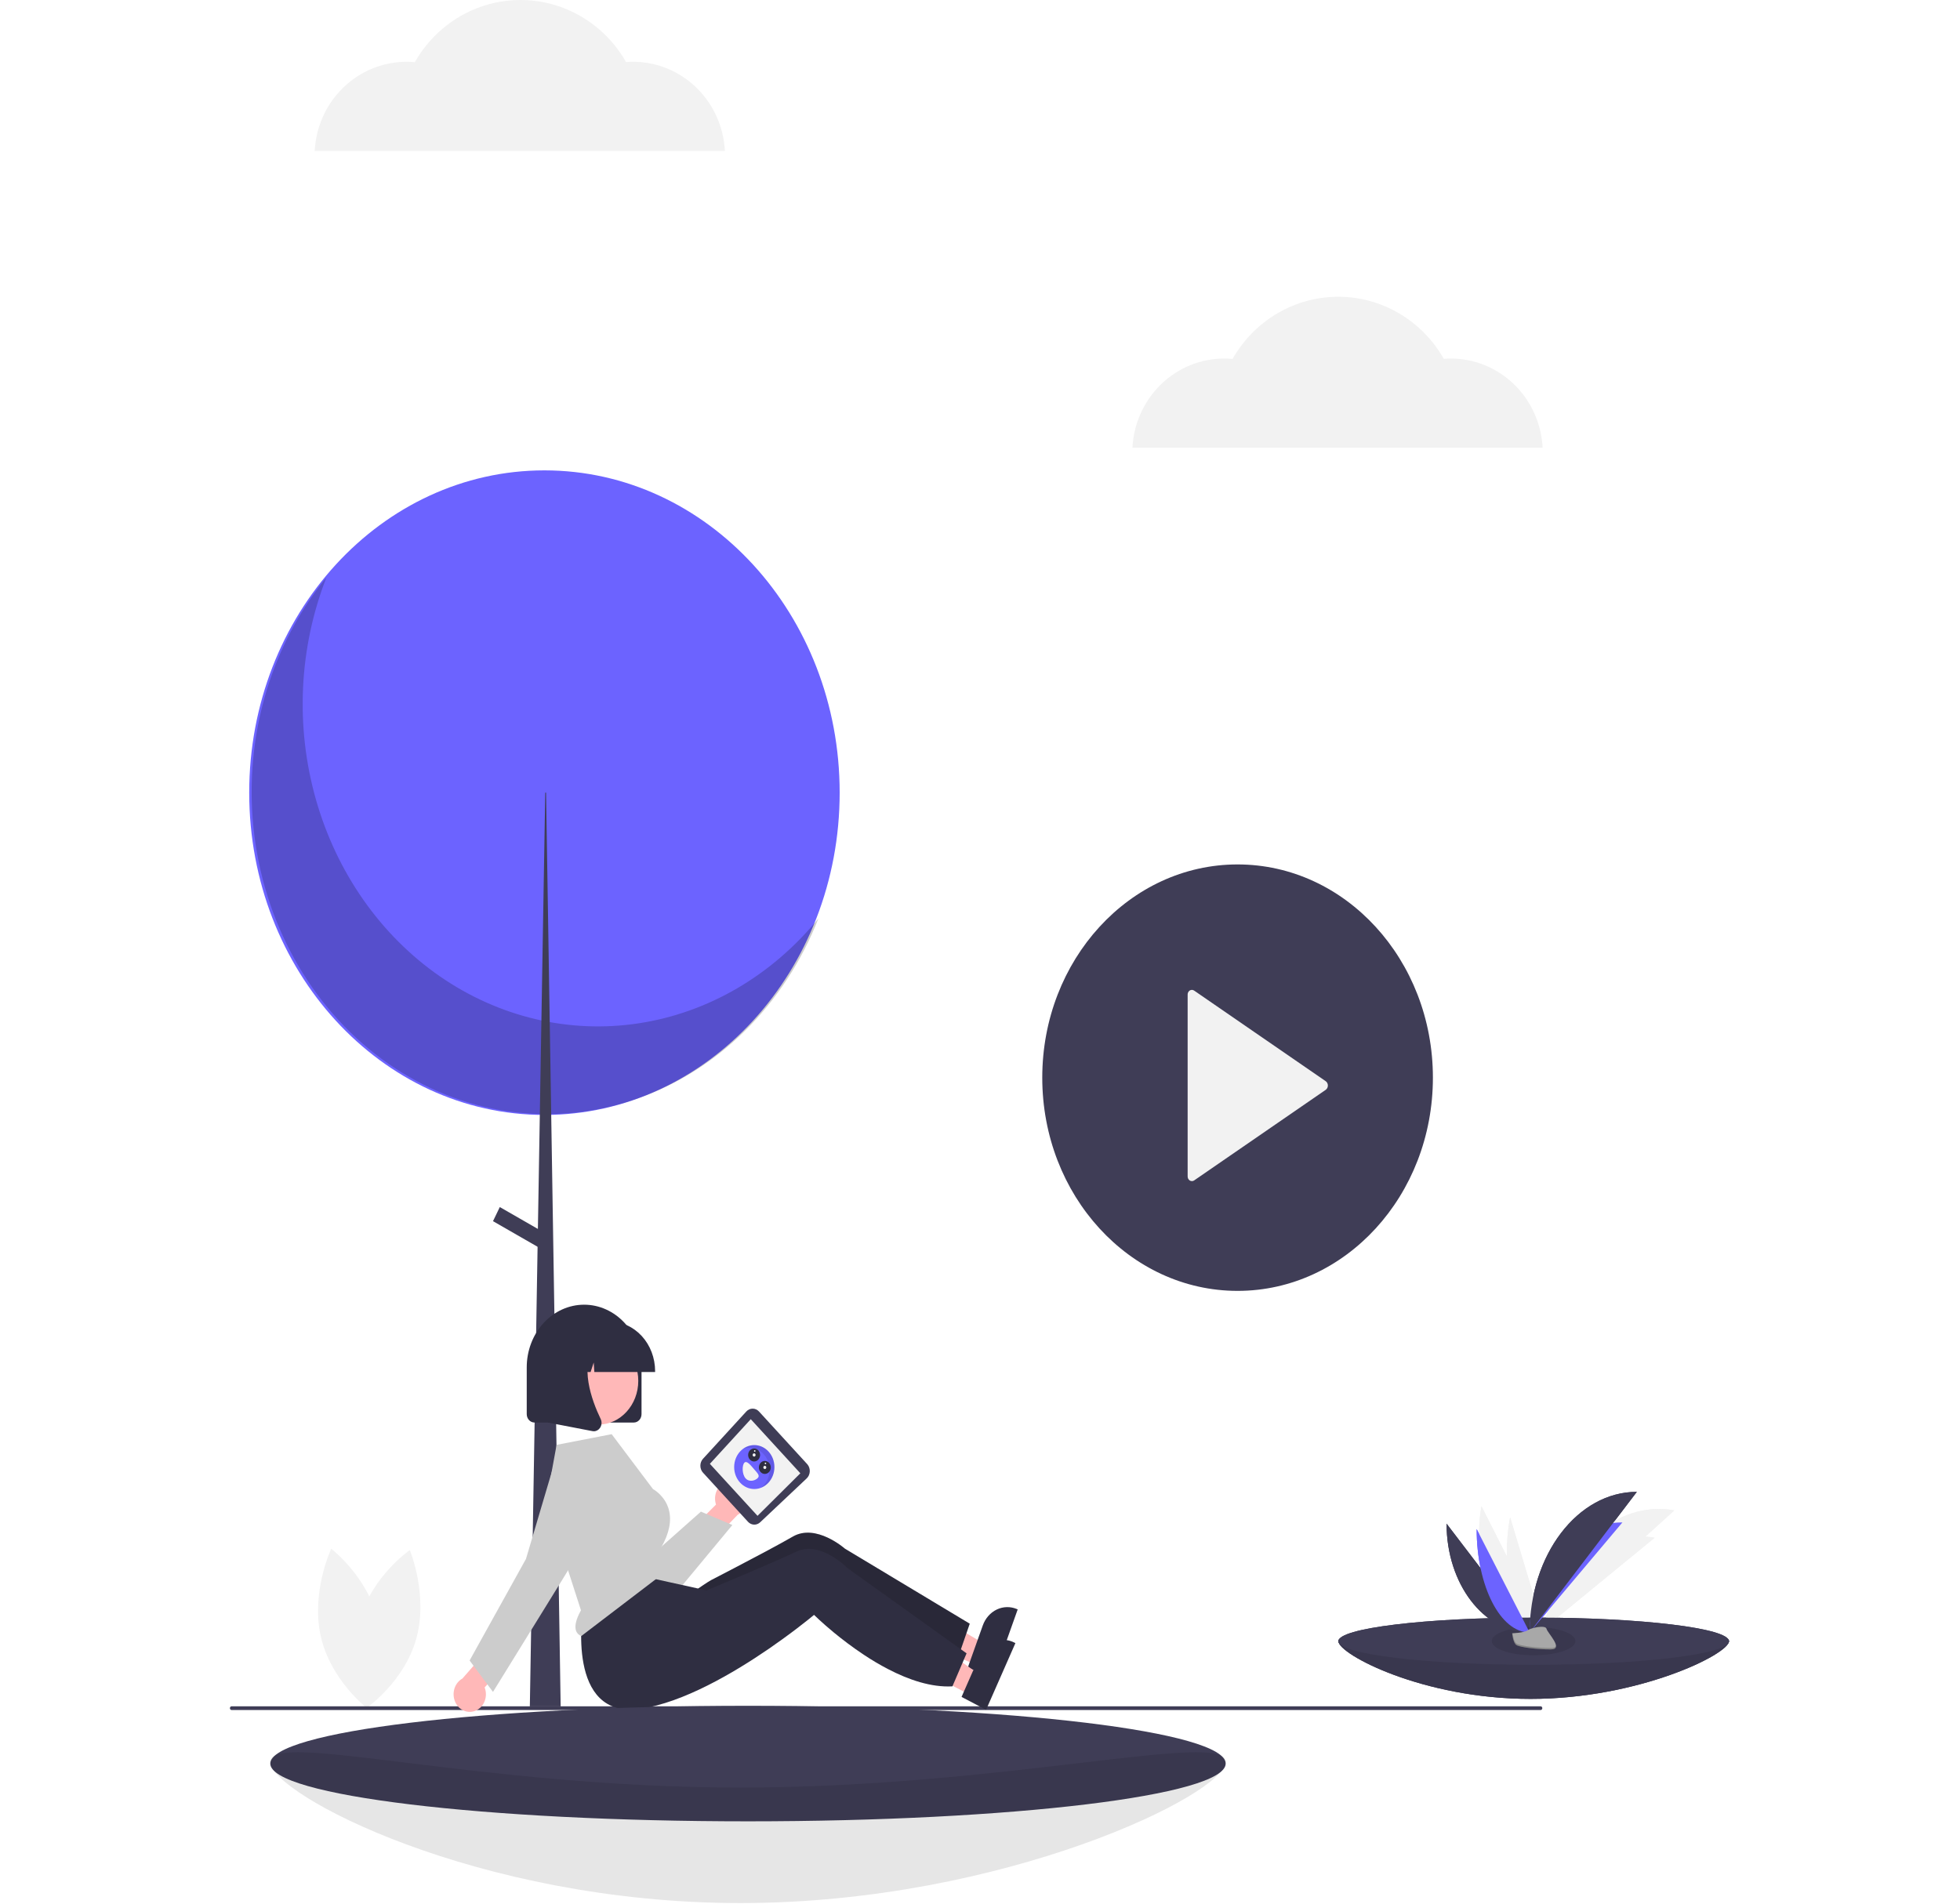 <svg width="700" height="680" viewBox="0 0 743 943" fill="none" xmlns="http://www.w3.org/2000/svg">
<path d="M42 74.762C42.61 62.842 47.668 51.616 56.132 43.399C64.596 35.182 75.819 30.601 87.487 30.6C88.872 30.6 90.239 30.674 91.592 30.798C96.913 21.433 104.542 13.661 113.719 8.256C122.895 2.852 133.297 0.005 143.885 6.92169e-06C154.474 -0.005 164.878 2.832 174.059 8.227C183.241 13.623 190.878 21.388 196.207 30.747C197.349 30.66 198.498 30.6 199.661 30.6C211.33 30.601 222.553 35.182 231.017 43.399C239.48 51.616 244.539 62.842 245.148 74.762" fill="#F2F2F2"/>
<path d="M447 221.762C447.61 209.842 452.668 198.616 461.132 190.399C469.595 182.182 480.819 177.601 492.487 177.6C493.872 177.6 495.239 177.674 496.592 177.798C501.913 168.433 509.542 160.661 518.719 155.256C527.895 149.852 538.297 147.005 548.885 147C559.474 146.995 569.878 149.832 579.059 155.227C588.241 160.623 595.878 168.388 601.207 177.747C602.349 177.66 603.498 177.6 604.661 177.6C616.33 177.601 627.553 182.182 636.017 190.399C644.48 198.616 649.539 209.842 650.148 221.762" fill="#F2F2F2"/>
<path d="M64.381 802.377C58.459 823.977 67.65 846.061 67.65 846.061C67.65 846.061 86.443 833.124 92.365 811.524C98.288 789.924 89.097 767.84 89.097 767.84C89.097 767.84 70.304 780.777 64.381 802.377Z" fill="#F2F2F2"/>
<path d="M73.373 802.961C78.358 824.842 68.224 846.428 68.224 846.428C68.224 846.428 50.01 832.54 45.026 810.66C40.041 788.779 50.174 767.193 50.174 767.193C50.174 767.193 68.389 781.081 73.373 802.961Z" fill="#F2F2F2"/>
<path d="M369.579 824.688L373.349 814.101L337.743 793.187L332.18 808.812L369.579 824.688Z" fill="#FFB8B8"/>
<path d="M389.777 797.069C388.179 796.39 386.474 796.061 384.759 796.102C383.045 796.143 381.355 796.552 379.785 797.306C378.216 798.06 376.798 799.145 375.612 800.498C374.427 801.851 373.498 803.446 372.877 805.191L370.334 812.328L366.413 823.344L365.455 826.045L378.019 831.382L390.172 797.241L389.777 797.069Z" fill="#2F2E41"/>
<path d="M366.415 804.313L364.775 809.06L360.684 820.908L360.586 821.205C350.161 822.667 338.733 819.8 328.163 815.346C323.934 813.565 319.792 811.547 315.753 809.3C309.776 806.002 304.424 802.522 300.154 799.545C293.725 795.04 289.75 791.657 289.75 791.657C289.75 791.657 288.7 792.694 286.8 794.47C284.253 796.85 280.183 800.565 275.028 804.939C273.061 806.619 270.95 808.377 268.693 810.211C252.061 823.682 230.715 787.738 230.715 787.738C230.715 787.738 236.719 783.565 238.287 782.754C243.337 780.146 255.201 773.99 265.436 768.52C270.709 765.698 275.544 763.051 278.79 761.171C290.285 754.489 304.573 767.132 304.573 767.132L366.415 804.313Z" fill="#2F2E41"/>
<path opacity="0.14" d="M366.415 804.313L364.775 809.06L360.684 820.908L360.586 821.205C350.161 822.667 338.733 819.8 328.163 815.346C323.934 813.565 319.792 811.547 315.753 809.3C309.776 806.002 304.424 802.522 300.154 799.545C293.725 795.04 289.75 791.657 289.75 791.657C289.75 791.657 288.7 792.694 286.8 794.47C284.253 796.85 280.183 800.565 275.028 804.939C273.061 806.619 270.95 808.377 268.693 810.211C252.061 823.682 230.715 787.738 230.715 787.738C230.715 787.738 236.719 783.565 238.287 782.754C243.337 780.146 255.201 773.99 265.436 768.52C270.709 765.698 275.544 763.051 278.79 761.171C290.285 754.489 304.573 767.132 304.573 767.132L366.415 804.313Z" fill="black"/>
<path d="M155.778 552.298C236.532 552.298 301.996 480.82 301.996 392.649C301.996 304.477 236.532 233 155.778 233C75.025 233 9.561 304.477 9.561 392.649C9.561 480.82 75.025 552.298 155.778 552.298Z" fill="#6C63FF"/>
<path opacity="0.2" d="M47.816 286.016C34.177 320.85 32.327 359.845 42.596 396.031C52.865 432.218 74.584 463.238 103.872 483.55C133.161 503.862 168.109 512.14 202.473 506.907C236.837 501.674 268.377 483.27 291.458 454.983C283.126 476.266 270.656 495.316 254.912 510.814C239.168 526.312 220.527 537.887 200.279 544.738C180.031 551.588 158.661 553.551 137.649 550.488C116.638 547.426 96.488 539.413 78.594 527.004C60.701 514.594 45.492 498.086 34.022 478.622C22.552 459.158 15.095 437.204 12.167 414.281C9.24 391.358 10.912 368.013 17.067 345.866C23.223 323.718 33.715 303.297 47.816 286.016Z" fill="black"/>
<path d="M156.18 392.648H156.582L163.813 845.279H148.548L156.18 392.648Z" fill="#3F3D56"/>
<path d="M133.672 597.928L130.303 604.913L154.473 618.807L157.842 611.822L133.672 597.928Z" fill="#3F3D56"/>
<path d="M649.151 847.081H0.849C0.624 847.081 0.408 846.983 0.249 846.809C0.089 846.636 0 846.4 0 846.154C0 845.909 0.089 845.673 0.249 845.499C0.408 845.325 0.624 845.228 0.849 845.228H649.151C649.376 845.228 649.592 845.325 649.751 845.499C649.911 845.673 650 845.909 650 846.154C650 846.4 649.911 846.636 649.751 846.809C649.592 846.983 649.376 847.081 649.151 847.081Z" fill="#3F3D56"/>
<path d="M200.046 704.665H150.829C149.816 704.664 148.846 704.224 148.13 703.443C147.414 702.661 147.011 701.601 147.01 700.496V677.333C147.01 669.101 150.005 661.207 155.336 655.386C160.667 649.565 167.898 646.295 175.437 646.295C182.976 646.295 190.207 649.565 195.538 655.386C200.869 661.207 203.864 669.101 203.864 677.333V700.496C203.863 701.601 203.46 702.661 202.744 703.443C202.029 704.224 201.058 704.664 200.046 704.665Z" fill="#2F2E41"/>
<path d="M246.85 733.76C245.705 733.979 244.617 734.47 243.664 735.199C242.711 735.927 241.916 736.875 241.334 737.975C240.753 739.075 240.4 740.301 240.299 741.566C240.199 742.832 240.354 744.106 240.753 745.299L227.37 758.738L232.866 769.61L251.522 750.341C253.313 749.476 254.751 747.923 255.564 745.978C256.376 744.032 256.507 741.829 255.931 739.785C255.356 737.741 254.113 735.999 252.439 734.888C250.766 733.778 248.777 733.376 246.85 733.76Z" fill="#FFB8B8"/>
<path d="M206.581 794.865C205.977 794.865 205.371 794.836 204.765 794.779C201.155 794.45 197.68 793.125 194.667 790.928C191.655 788.732 189.203 785.735 187.541 782.22L166.1 737.161C164.695 734.209 164.387 730.778 165.239 727.584C166.091 724.39 168.039 721.677 170.676 720.01C173.314 718.344 176.438 717.852 179.4 718.636C182.361 719.421 184.931 721.421 186.576 724.222L206.357 772.682L233.272 748.804L248.857 755.428L222.538 787.154C220.514 789.579 218.051 791.517 215.303 792.844C212.556 794.172 209.585 794.86 206.581 794.865V794.865Z" fill="#CCCCCC"/>
<path d="M285.893 725.242L262.047 699.205C261.212 698.295 260.081 697.783 258.901 697.783C257.722 697.783 256.59 698.295 255.756 699.205L234.304 722.627C233.47 723.538 233.002 724.774 233.002 726.062C233.002 727.35 233.47 728.585 234.304 729.496L256.585 753.823C257.379 754.69 258.445 755.197 259.568 755.242C260.691 755.287 261.788 754.866 262.638 754.064L285.655 732.351C286.097 731.934 286.46 731.426 286.722 730.856C286.984 730.286 287.141 729.666 287.184 729.03C287.226 728.394 287.154 727.755 286.97 727.149C286.786 726.544 286.495 725.984 286.113 725.501C286.043 725.412 285.969 725.325 285.893 725.242Z" fill="#3F3D56"/>
<path d="M282.517 729.808L257.971 703.008L237.715 725.125L261.308 750.884L282.517 729.808Z" fill="#F2F2F2"/>
<path d="M259.711 737.608C265.216 737.608 269.679 732.735 269.679 726.725C269.679 720.714 265.216 715.842 259.711 715.842C254.207 715.842 249.744 720.714 249.744 726.725C249.744 732.735 254.207 737.608 259.711 737.608Z" fill="#6C63FF"/>
<path opacity="0.1" d="M264.148 736.001C265.815 734.29 266.893 732.005 267.2 729.53C267.507 727.054 267.024 724.539 265.833 722.406C264.643 720.273 262.816 718.652 260.66 717.815C258.505 716.978 256.151 716.977 253.994 717.811C255.159 716.92 256.485 716.312 257.884 716.027C259.282 715.743 260.72 715.788 262.101 716.16C263.482 716.533 264.774 717.223 265.89 718.186C267.006 719.149 267.92 720.361 268.572 721.742C269.223 723.122 269.596 724.639 269.666 726.19C269.736 727.741 269.501 729.291 268.977 730.735C268.453 732.179 267.652 733.483 266.628 734.561C265.604 735.639 264.38 736.465 263.04 736.983C263.43 736.685 263.8 736.356 264.148 736.001Z" fill="black"/>
<path d="M254.811 724.562C253.622 725.782 253.559 730.171 255.374 732.28C257.189 734.389 260.195 733.419 261.383 732.2C262.572 730.98 261.494 729.973 259.679 727.864C257.864 725.755 256 723.343 254.811 724.562Z" fill="#F2F2F2"/>
<path d="M264.929 730.127C266.56 730.127 267.883 728.683 267.883 726.902C267.883 725.121 266.56 723.678 264.929 723.678C263.298 723.678 261.976 725.121 261.976 726.902C261.976 728.683 263.298 730.127 264.929 730.127Z" fill="#2F2E41"/>
<path d="M259.621 723.958C261.252 723.958 262.574 722.515 262.574 720.734C262.574 718.953 261.252 717.509 259.621 717.509C257.99 717.509 256.668 718.953 256.668 720.734C256.668 722.515 257.99 723.958 259.621 723.958Z" fill="#2F2E41"/>
<path d="M264.929 727.708C265.337 727.708 265.668 727.348 265.668 726.902C265.668 726.457 265.337 726.096 264.929 726.096C264.522 726.096 264.191 726.457 264.191 726.902C264.191 727.348 264.522 727.708 264.929 727.708Z" fill="#F2F2F2"/>
<path d="M265.247 725.32C265.451 725.32 265.616 725.14 265.616 724.917C265.616 724.694 265.451 724.514 265.247 724.514C265.043 724.514 264.878 724.694 264.878 724.917C264.878 725.14 265.043 725.32 265.247 725.32Z" fill="#F2F2F2"/>
<path d="M259.939 719.152C260.143 719.152 260.308 718.971 260.308 718.748C260.308 718.526 260.143 718.345 259.939 718.345C259.735 718.345 259.57 718.526 259.57 718.748C259.57 718.971 259.735 719.152 259.939 719.152Z" fill="#F2F2F2"/>
<path d="M259.621 721.54C260.029 721.54 260.359 721.179 260.359 720.734C260.359 720.289 260.029 719.928 259.621 719.928C259.213 719.928 258.883 720.289 258.883 720.734C258.883 721.179 259.213 721.54 259.621 721.54Z" fill="#F2F2F2"/>
<path d="M366.571 839.578L371.074 829.339L337.046 805.5L330.399 820.612L366.571 839.578Z" fill="#FFB8B8"/>
<path d="M388.653 813.736C387.107 812.924 385.43 812.454 383.718 812.35C382.006 812.247 380.292 812.513 378.674 813.134C377.056 813.754 375.566 814.716 374.289 815.966C373.012 817.215 371.973 818.728 371.232 820.416L368.194 827.318L363.51 837.973L362.364 840.586L374.515 846.96L389.034 813.939L388.653 813.736Z" fill="#2F2E41"/>
<path d="M364.85 818.998L362.882 823.594L357.968 835.064L357.85 835.351C347.353 835.935 336.161 832.118 325.935 826.79C321.844 824.66 317.856 822.3 313.988 819.721C308.26 815.931 303.168 812.012 299.121 808.686C293.028 803.655 289.303 799.949 289.303 799.949C289.303 799.949 288.183 800.894 286.163 802.506C283.456 804.665 279.137 808.028 273.689 811.957C271.61 813.467 269.381 815.042 267.003 816.682C249.471 828.717 224.54 843.375 203.335 846.469C166.091 851.908 174.857 797.642 174.857 797.642L204.497 780.835L217.082 783.624L231.091 786.718L236.055 787.821C236.055 787.821 236.997 787.432 238.618 786.756C243.837 784.578 256.098 779.436 266.689 774.841C272.145 772.469 277.151 770.236 280.52 768.633C292.451 762.935 305.807 776.74 305.807 776.74L364.85 818.998Z" fill="#2F2E41"/>
<path d="M120.619 847.765C121.753 847.481 122.816 846.929 123.733 846.148C124.65 845.367 125.399 844.375 125.928 843.244C126.456 842.112 126.751 840.868 126.792 839.599C126.832 838.329 126.617 837.066 126.162 835.897L138.891 821.72L132.886 811.173L115.168 831.469C113.421 832.435 112.058 834.066 111.339 836.055C110.619 838.044 110.593 840.252 111.265 842.26C111.936 844.269 113.26 845.939 114.984 846.953C116.708 847.968 118.713 848.257 120.619 847.765L120.619 847.765Z" fill="#FFB8B8"/>
<path d="M182.406 705.7C193.365 705.7 202.25 695.999 202.25 684.032C202.25 672.065 193.365 662.364 182.406 662.364C171.446 662.364 162.561 672.065 162.561 684.032C162.561 695.999 171.446 705.7 182.406 705.7Z" fill="#FFB8B8"/>
<path d="M156.588 744.179L173.875 797.69L173.771 797.877C171.367 802.217 170.581 805.718 171.499 808.001C171.741 808.581 172.095 809.097 172.537 809.514C172.979 809.93 173.499 810.237 174.06 810.413L214.969 779.193L213.536 766.68L213.616 766.54C217.57 759.633 218.85 753.377 217.422 747.948C215.568 740.902 209.678 737.704 209.619 737.672L209.477 737.55L189.073 710.435L161.798 715.726L156.588 744.179Z" fill="#CCCCCC"/>
<path d="M130.3 838.104L118.719 822.542L146.636 772.223L159.652 728.295L160.056 728.437L159.652 728.295C160.363 725.895 161.537 723.69 163.095 721.827C164.652 719.965 166.558 718.488 168.682 717.498C170.807 716.507 173.101 716.025 175.41 716.085C177.72 716.144 179.991 716.744 182.07 717.842C184.149 718.941 185.989 720.514 187.464 722.454C188.94 724.395 190.018 726.658 190.624 729.092C191.231 731.526 191.353 734.073 190.982 736.563C190.61 739.052 189.755 741.426 188.472 743.524L164.577 782.612L130.3 838.104Z" fill="#CCCCCC"/>
<path d="M210.589 679.65H180.494L180.186 674.932L178.643 679.65H174.009L173.397 670.299L170.339 679.65H161.372V679.186C161.379 672.677 163.75 666.436 167.966 661.833C172.182 657.23 177.897 654.641 183.859 654.634H188.102C194.064 654.641 199.78 657.23 203.996 661.833C208.211 666.436 210.582 672.677 210.589 679.186V679.65Z" fill="#2F2E41"/>
<path d="M180.248 708.989C180.022 708.989 179.795 708.967 179.572 708.924L157.536 704.679V664.913H181.794L181.193 665.678C172.837 676.318 179.132 693.571 183.629 702.909C183.96 703.593 184.108 704.365 184.055 705.137C184.002 705.908 183.751 706.648 183.33 707.27C182.977 707.802 182.514 708.236 181.978 708.535C181.443 708.833 180.85 708.989 180.248 708.989V708.989Z" fill="#2F2E41"/>
<path d="M499.074 639.451C552.5 639.451 595.81 592.162 595.81 533.829C595.81 475.495 552.5 428.206 499.074 428.206C445.648 428.206 402.337 475.495 402.337 533.829C402.337 592.162 445.648 639.451 499.074 639.451Z" fill="#3F3D56"/>
<path d="M474.341 492.774V582.637C474.319 583.053 474.402 583.468 474.579 583.837C474.756 584.207 475.021 584.517 475.346 584.735C475.671 584.954 476.044 585.072 476.426 585.078C476.808 585.084 477.184 584.978 477.514 584.77L542.755 539.838C543.074 539.605 543.336 539.29 543.517 538.921C543.698 538.552 543.792 538.139 543.792 537.72C543.792 537.301 543.698 536.889 543.517 536.519C543.336 536.15 543.074 535.835 542.755 535.602L477.514 490.671C477.187 490.457 476.812 490.344 476.43 490.345C476.048 490.346 475.674 490.461 475.347 490.678C475.021 490.894 474.754 491.204 474.577 491.573C474.4 491.942 474.318 492.357 474.341 492.774V492.774Z" fill="#F2F2F2"/>
<path d="M256.588 902.214C387.253 902.214 493.177 889.406 493.177 873.607C493.177 857.808 387.253 845 256.588 845C125.924 845 20 857.808 20 873.607C20 889.406 125.924 902.214 256.588 902.214Z" fill="#3F3D56"/>
<path opacity="0.1" d="M493.177 872.77C493.177 888.569 383.497 942.698 252.833 942.698C122.169 942.698 20 888.569 20 872.77C20 856.97 122.169 885.484 252.833 885.484C383.497 885.484 493.177 856.97 493.177 872.77Z" fill="black"/>
<path d="M701.042 761.168L715.368 748.193C686.928 742.819 658.385 768.231 650.937 805.226C650.689 805.275 650.444 805.337 650.202 805.412L634.047 751.597C632.858 757.998 632.33 764.507 632.471 771.019L619.873 746.171C614.782 773.967 626.904 799.794 647.255 805.984C645.556 805.987 643.859 805.863 642.177 805.614C642.1 805.602 642.046 805.594 642.046 805.594C641.916 806.966 641.955 808.349 642.161 809.71C642.25 810.473 642.571 811.189 643.079 811.758C643.701 812.324 645.453 813.106 647.749 813.913C647.925 813.975 648.105 814.037 648.288 814.099C649.75 814.598 651.402 815.1 653.106 815.562C655.236 816.14 657.448 816.655 659.476 817.021C659.696 817.061 659.898 817.086 660.089 817.102C660.15 817.107 660.204 817.106 660.262 817.109C660.386 817.115 660.506 817.118 660.617 817.114C660.678 817.111 660.733 817.105 660.79 817.099C660.883 817.091 660.975 817.078 661.067 817.059C661.118 817.049 661.167 817.036 661.214 817.023C661.292 817.001 661.369 816.974 661.443 816.941C661.482 816.924 661.522 816.907 661.558 816.888C661.626 816.85 661.692 816.806 661.753 816.757C661.778 816.737 661.805 816.719 661.828 816.698C661.899 816.633 661.962 816.56 662.016 816.48C662.021 816.472 662.028 816.466 662.033 816.458C662.093 816.364 662.143 816.263 662.179 816.156C662.182 816.149 662.183 816.141 662.185 816.134C662.22 816.032 662.245 815.926 662.261 815.819C662.262 815.812 662.265 815.805 662.266 815.798L662.263 815.802C662.633 813.321 659.212 808.072 659.168 806.586C659.126 805.164 655.693 804.782 652.889 804.975L705.603 761.754C704.095 761.47 702.572 761.274 701.042 761.168V761.168Z" fill="#F2F2F2"/>
<path d="M742.446 812.976C742.446 819.435 697.606 841.564 644.188 841.564C590.769 841.564 549 819.435 549 812.976C549 806.517 590.769 818.174 644.188 818.174C697.606 818.174 742.446 806.517 742.446 812.976Z" fill="#3F3D56"/>
<path opacity="0.1" d="M742.446 812.976C742.446 819.435 697.606 841.564 644.188 841.564C590.769 841.564 549 819.435 549 812.976C549 806.517 590.769 818.174 644.188 818.174C697.606 818.174 742.446 806.517 742.446 812.976Z" fill="black"/>
<path d="M645.723 824.671C699.142 824.671 742.446 819.435 742.446 812.976C742.446 806.517 699.142 801.281 645.723 801.281C592.304 801.281 549 806.517 549 812.976C549 819.435 592.304 824.671 645.723 824.671Z" fill="#3F3D56"/>
<path opacity="0.1" d="M645.687 819.955C657.138 819.955 666.421 816.812 666.421 812.935C666.421 809.058 657.138 805.915 645.687 805.915C634.236 805.915 624.953 809.058 624.953 812.935C624.953 816.812 634.236 819.955 645.687 819.955Z" fill="black"/>
<path d="M602.575 754.752C602.575 784.557 620.984 808.674 643.734 808.674Z" fill="#3F3D56"/>
<path d="M643.734 808.674C643.734 778.535 664.277 754.146 689.665 754.146Z" fill="#6C63FF"/>
<path d="M617.488 757.454C617.488 785.765 629.227 808.674 643.734 808.674Z" fill="#6C63FF"/>
<path d="M643.734 808.674C643.734 770.163 667.479 739 696.823 739Z" fill="#3F3D56"/>
<path d="M635.075 809.054C635.075 809.054 640.912 808.871 642.671 807.599C644.43 806.327 651.65 804.808 652.086 806.848C652.523 808.889 660.858 816.997 654.268 817.051C647.679 817.105 638.956 816.008 637.201 814.922C635.445 813.835 635.075 809.054 635.075 809.054Z" fill="#A8A8A8"/>
<path opacity="0.2" d="M654.386 816.34C647.796 816.394 639.074 815.298 637.318 814.211C635.981 813.384 635.448 810.416 635.27 809.046C635.147 809.052 635.075 809.054 635.075 809.054C635.075 809.054 635.445 813.836 637.201 814.922C638.956 816.008 647.679 817.105 654.268 817.051C656.171 817.035 656.828 816.348 656.792 815.33C656.527 815.945 655.802 816.329 654.386 816.34Z" fill="black"/>
<path d="M701.042 761.168L715.368 748.193C686.928 742.819 658.385 768.231 650.937 805.226C650.689 805.275 650.444 805.337 650.202 805.412L634.047 751.597C632.858 757.998 632.33 764.507 632.471 771.019L619.873 746.171C614.782 773.967 626.904 799.794 647.255 805.984C645.556 805.987 643.859 805.863 642.177 805.614C642.1 805.602 642.046 805.594 642.046 805.594C641.916 806.966 641.955 808.349 642.161 809.71C642.25 810.473 642.571 811.189 643.079 811.758C643.701 812.324 645.453 813.106 647.749 813.913C647.925 813.975 648.105 814.037 648.288 814.099C649.75 814.598 651.402 815.1 653.106 815.562C655.236 816.14 657.448 816.655 659.476 817.021C659.696 817.061 659.898 817.086 660.089 817.102C660.15 817.107 660.204 817.106 660.262 817.109C660.386 817.115 660.506 817.118 660.617 817.114C660.678 817.111 660.733 817.105 660.79 817.099C660.883 817.091 660.975 817.078 661.067 817.059C661.118 817.049 661.167 817.036 661.214 817.023C661.292 817.001 661.369 816.974 661.443 816.941C661.482 816.924 661.522 816.907 661.558 816.888C661.626 816.85 661.692 816.806 661.753 816.757C661.778 816.737 661.805 816.719 661.828 816.698C661.899 816.633 661.962 816.56 662.016 816.48C662.021 816.472 662.028 816.466 662.033 816.458C662.093 816.364 662.143 816.263 662.179 816.156C662.182 816.149 662.183 816.141 662.185 816.134C662.22 816.032 662.245 815.926 662.261 815.819C662.262 815.812 662.265 815.805 662.266 815.798L662.263 815.802C662.633 813.321 659.212 808.072 659.168 806.586C659.126 805.164 655.693 804.782 652.889 804.975L705.603 761.754C704.095 761.47 702.572 761.274 701.042 761.168V761.168Z" fill="#F2F2F2"/>
<path d="M742.446 812.976C742.446 819.435 697.606 841.564 644.188 841.564C590.769 841.564 549 819.435 549 812.976C549 806.517 590.769 818.174 644.188 818.174C697.606 818.174 742.446 806.517 742.446 812.976Z" fill="#3F3D56"/>
<path opacity="0.1" d="M742.446 812.976C742.446 819.435 697.606 841.564 644.188 841.564C590.769 841.564 549 819.435 549 812.976C549 806.517 590.769 818.174 644.188 818.174C697.606 818.174 742.446 806.517 742.446 812.976Z" fill="black"/>
<path d="M645.723 824.671C699.142 824.671 742.446 819.435 742.446 812.976C742.446 806.517 699.142 801.281 645.723 801.281C592.304 801.281 549 806.517 549 812.976C549 819.435 592.304 824.671 645.723 824.671Z" fill="#3F3D56"/>
<path opacity="0.1" d="M645.687 819.955C657.138 819.955 666.421 816.812 666.421 812.935C666.421 809.058 657.138 805.915 645.687 805.915C634.236 805.915 624.953 809.058 624.953 812.935C624.953 816.812 634.236 819.955 645.687 819.955Z" fill="black"/>
<path d="M602.575 754.752C602.575 784.557 620.984 808.674 643.734 808.674Z" fill="#3F3D56"/>
<path d="M643.734 808.674C643.734 778.535 664.277 754.146 689.665 754.146Z" fill="#6C63FF"/>
<path d="M617.488 757.454C617.488 785.765 629.227 808.674 643.734 808.674Z" fill="#6C63FF"/>
<path d="M643.734 808.674C643.734 770.163 667.479 739 696.823 739Z" fill="#3F3D56"/>
<path d="M635.075 809.054C635.075 809.054 640.912 808.871 642.671 807.599C644.43 806.327 651.65 804.808 652.086 806.848C652.523 808.889 660.858 816.997 654.268 817.051C647.679 817.105 638.956 816.008 637.201 814.922C635.445 813.835 635.075 809.054 635.075 809.054Z" fill="#A8A8A8"/>
<path opacity="0.2" d="M654.386 816.34C647.796 816.394 639.074 815.298 637.318 814.211C635.981 813.384 635.448 810.416 635.27 809.046C635.147 809.052 635.075 809.054 635.075 809.054C635.075 809.054 635.445 813.836 637.201 814.922C638.956 816.008 647.679 817.105 654.268 817.051C656.171 817.035 656.828 816.348 656.792 815.33C656.527 815.945 655.802 816.329 654.386 816.34Z" fill="black"/>
</svg>
